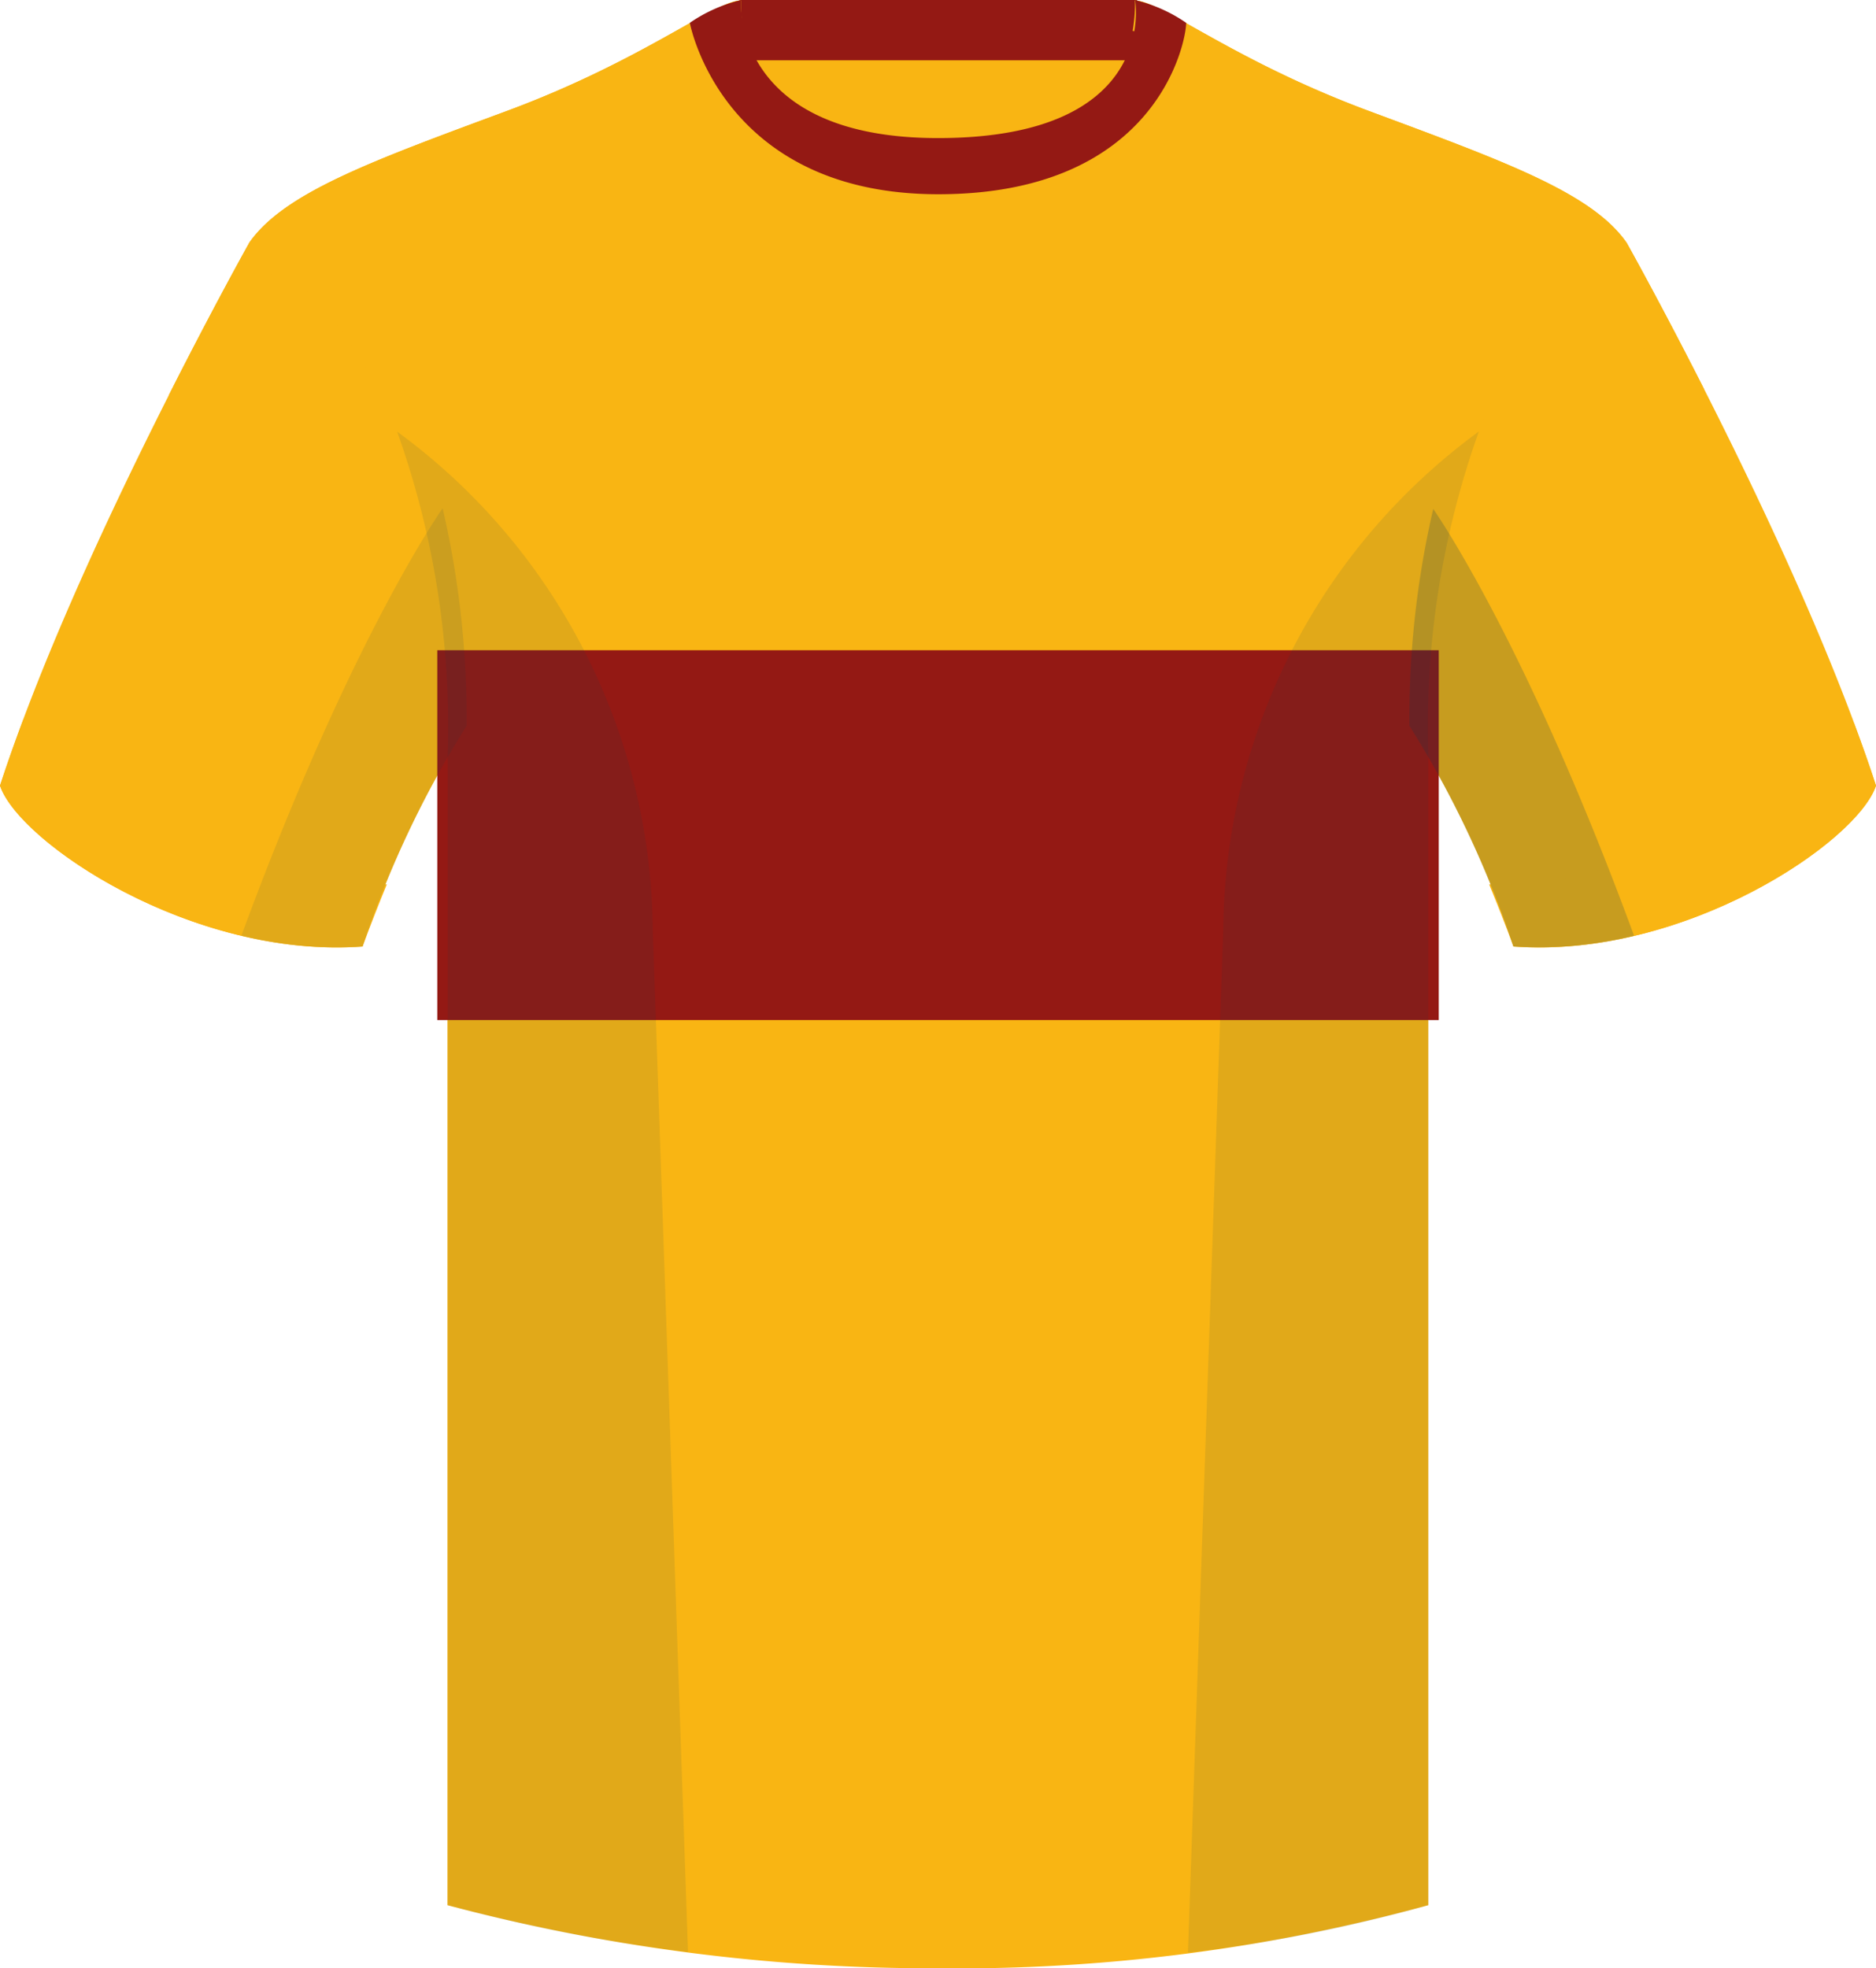 <svg xmlns="http://www.w3.org/2000/svg" width="57.865" height="60.695" viewBox="0 0 57.865 60.695">
  <g id="Group_137" data-name="Group 137" transform="translate(-503.63 -657.248)">
    <rect id="Rectangle_200" data-name="Rectangle 200" width="12.286" height="11.428" transform="translate(526.461 657.758)" fill="#f9b513"/>
    <rect id="Rectangle_201" data-name="Rectangle 201" width="12.262" height="1.859" transform="translate(526.442 657.248)" fill="#941914"/>
    <path id="Path_320" data-name="Path 320" d="M511.313,664.75s-5.349,9.53-7.683,16.726c.584,1.751,5.932,5.349,11.183,4.96a31.537,31.537,0,0,1,3.21-6.807S518.412,667.181,511.313,664.75Z" fill="#f9b513"/>
    <path id="Path_321" data-name="Path 321" d="M553.813,664.75s5.348,9.53,7.682,16.726c-.583,1.751-5.932,5.349-11.183,4.96a31.512,31.512,0,0,0-3.209-6.807S546.714,667.181,553.813,664.75Z" fill="#f9b513"/>
    <path id="Path_322" data-name="Path 322" d="M545.839,660.665c-4.182-1.555-6.418-3.4-7.2-3.4,0,0,1.631,4.428-6.071,5.976-7.72-2.052-6.088-5.976-6.088-5.976-.778,0-3.015,1.848-7.2,3.4s-6.9,2.529-7.974,4.085c1.458,1.167,6.126,3.792,6.126,15.754V716a58.269,58.269,0,0,0,15.073,1.945A55.042,55.042,0,0,0,547.686,716V680.5c0-11.962,4.668-14.587,6.127-15.754C552.743,663.194,550.02,662.221,545.839,660.665Z" fill="#f9b513"/>
    <g id="Group_130" data-name="Group 130">
      <path id="Path_323" data-name="Path 323" d="M504.358,679.416c-.262.7-.511,1.392-.728,2.06.584,1.751,5.932,5.349,11.183,4.96.259-.7.507-1.33.749-1.917C511.237,684.673,505.9,681.366,504.358,679.416Z" fill="#f9b513"/>
    </g>
    <g id="Group_131" data-name="Group 131">
      <path id="Path_324" data-name="Path 324" d="M560.813,679.539c-1.521,1.922-6.907,5.141-11.25,4.981.242.587.491,1.213.749,1.916,5.251.389,10.6-3.209,11.183-4.96C561.291,680.847,561.058,680.2,560.813,679.539Z" fill="#f9b513"/>
    </g>
    <path id="Path_325" data-name="Path 325" d="M509.669,670.27c1.33-2.717,2.355-4.614,2.355-4.614,1.034-1.556,3.665-2.528,7.707-4.084,3.852-1.483,5.981-3.212,6.825-3.373a5.321,5.321,0,0,1-.073-.937c-.778,0-3.015,1.848-7.2,3.4s-6.9,2.529-7.974,4.085c0,0-1.08,1.932-2.474,4.69Z" fill="#f9b513"/>
    <path id="Path_326" data-name="Path 326" d="M545.394,661.572c4.042,1.556,6.674,2.528,7.708,4.084,0,0,.975,1.8,2.256,4.413l.829-.829c-1.347-2.655-2.374-4.49-2.374-4.49-1.07-1.556-3.793-2.529-7.974-4.085s-6.419-3.4-7.2-3.4a5.248,5.248,0,0,1-.072.937C539.413,658.36,541.542,660.089,545.394,661.572Z" fill="#f9b513"/>
    <path id="Path_327" data-name="Path 327" d="M532.571,663.238c6.755,0,7.646-4.7,7.646-5.286a4.626,4.626,0,0,0-1.575-.7s.772,4.254-6.079,4.254c-6.367,0-6.08-4.254-6.08-4.254a4.634,4.634,0,0,0-1.575.7S525.875,663.238,532.571,663.238Z" fill="#941914"/>
    <rect id="Rectangle_202" data-name="Rectangle 202" width="30.89" height="11.404" transform="translate(517.118 677.3)" fill="#941914"/>
    <g id="Group_134" data-name="Group 134" opacity="0.1">
      <g id="Group_132" data-name="Group 132">
        <path id="Path_328" data-name="Path 328" d="M541.36,685.933c-.335,9.726-.84,24.362-1.087,31.529A46.007,46.007,0,0,0,547.686,716V680.5a27,27,0,0,1,1.559-9.945A19.221,19.221,0,0,0,541.36,685.933Z" fill="#00394f"/>
      </g>
      <g id="Group_133" data-name="Group 133">
        <path id="Path_329" data-name="Path 329" d="M524.851,717.443c-.247-7.173-.751-21.792-1.086-31.51a19.218,19.218,0,0,0-7.885-15.374,27,27,0,0,1,1.559,9.945V716A51.9,51.9,0,0,0,524.851,717.443Z" fill="#00394f"/>
      </g>
    </g>
    <g id="Group_135" data-name="Group 135" opacity="0.2">
      <path id="Path_330" data-name="Path 330" d="M547.838,672.941a28.651,28.651,0,0,0-.735,6.688,31.512,31.512,0,0,1,3.209,6.807,12.3,12.3,0,0,0,3.721-.331C550.855,677.458,548.175,673.431,547.838,672.941Z" fill="#00394f"/>
    </g>
    <g id="Group_136" data-name="Group 136" opacity="0.1">
      <path id="Path_331" data-name="Path 331" d="M517.283,672.923c-.246.354-2.965,4.359-6.207,13.179a12.339,12.339,0,0,0,3.737.334,31.537,31.537,0,0,1,3.21-6.807A28.712,28.712,0,0,0,517.283,672.923Z" fill="#00394f"/>
    </g>
  </g>
</svg>
